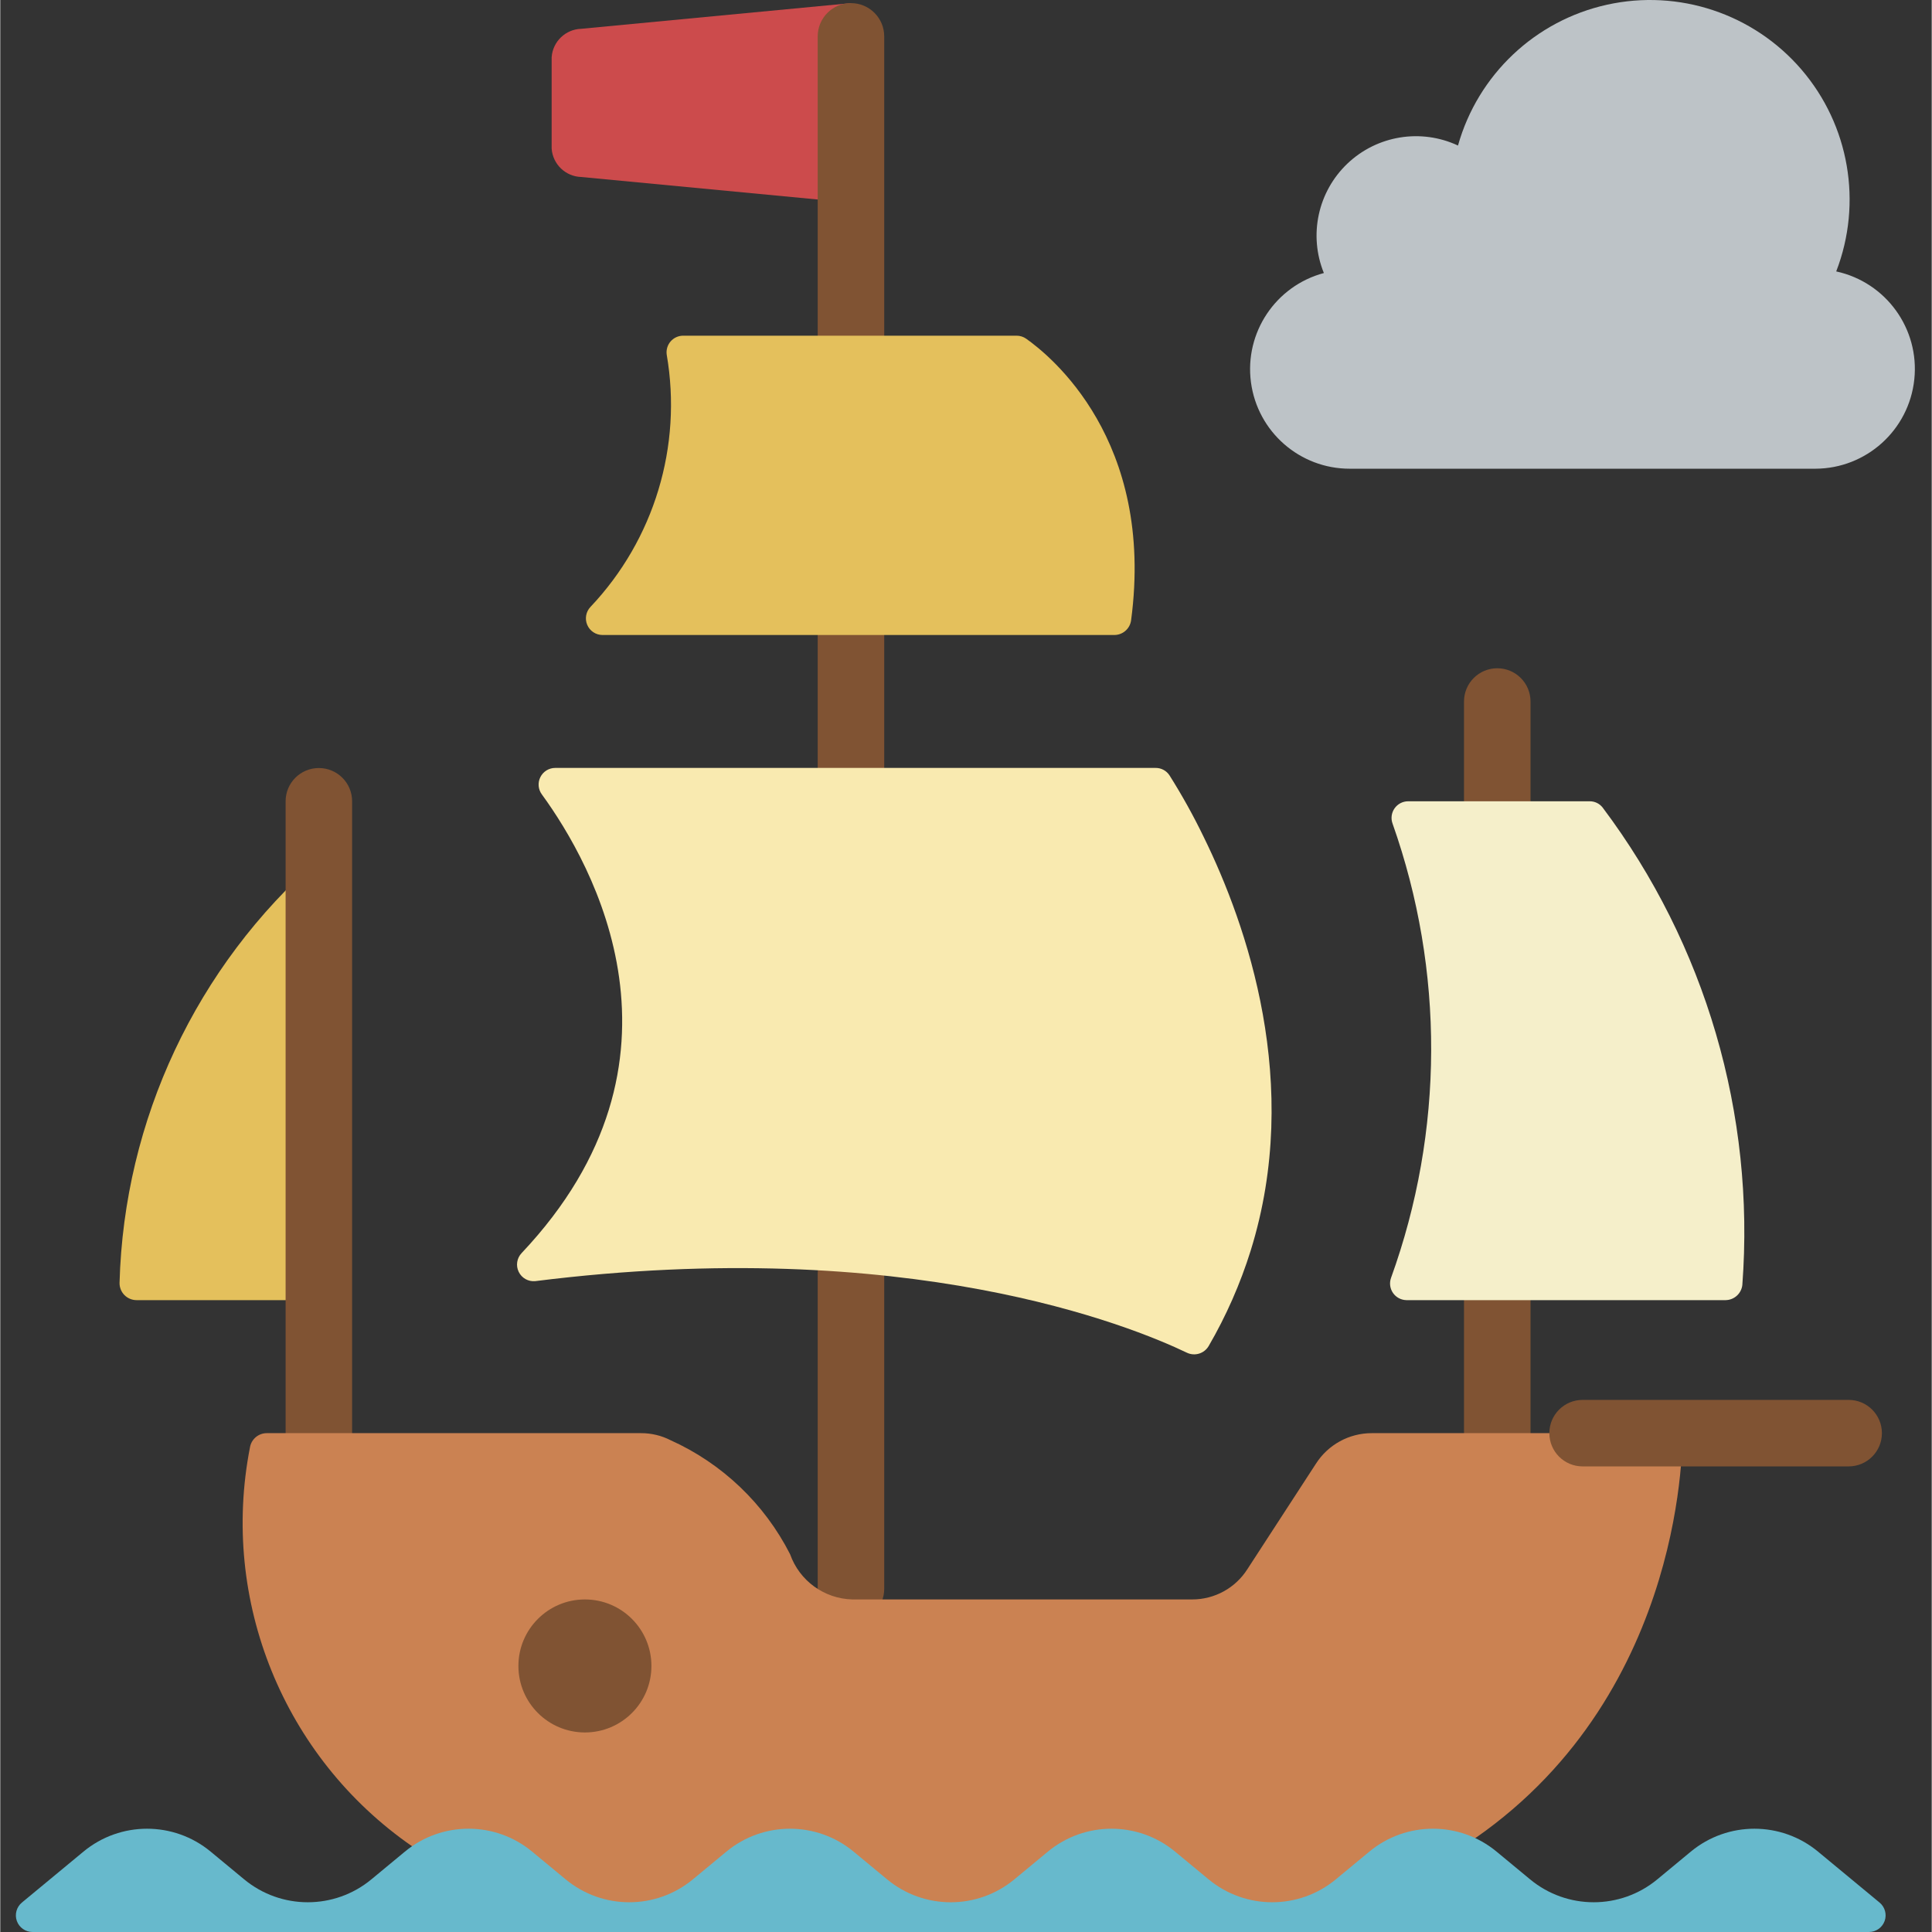 <svg height="504pt" viewBox="-4 0 504 504.138" width="504pt" xmlns="http://www.w3.org/2000/svg"><rect x="-4" y="0" width="504" height="504.138" fill="#333333" stroke="none"/><path d="m139.879 14.91v23.879c.297 4.082 3.633 7.277 7.723 7.395l70.379 6.699v-52.066l-70.379 6.699c-4.09.117-7.426 3.312-7.723 7.395zm0 0" fill="#cc4b4c"/><path d="m79.133 224.152c-31.992 28.004-50.844 68.09-52.008 110.59-.02 1.188.434 2.332 1.262 3.18s1.965 1.328 3.148 1.336h47.598zm0 0" fill="#e4c05c"/><g fill="#805333"><path d="m217.98 423.258c-4.793 0-8.676-3.883-8.676-8.676v-82.27c0-4.793 3.883-8.676 8.676-8.676s8.68 3.883 8.68 8.676v82.27c0 4.793-3.887 8.676-8.68 8.676zm0 0"/><path d="m217.98 96.273c-4.793 0-8.676-3.887-8.676-8.68v-78.102c0-4.793 3.883-8.676 8.676-8.676s8.68 3.883 8.68 8.676v78.102c0 4.793-3.887 8.68-8.68 8.68zm0 0"/><path d="m217.98 209.086c-4.793 0-8.676-3.883-8.676-8.676v-34.715c0-4.793 3.883-8.676 8.676-8.676s8.68 3.883 8.68 8.676v34.715c0 4.793-3.887 8.676-8.68 8.676zm0 0"/><path d="m386.629 382.645c-4.793 0-8.68-3.883-8.68-8.676v-34.711c0-4.793 3.887-8.68 8.68-8.68 4.793 0 8.68 3.887 8.68 8.68v34.711c0 4.793-3.887 8.676-8.68 8.676zm0 0"/><path d="m386.629 217.766c-4.793 0-8.68-3.887-8.68-8.68v-26.031c0-4.793 3.887-8.68 8.68-8.68 4.793 0 8.68 3.887 8.68 8.68v26.031c0 4.793-3.887 8.68-8.68 8.68zm0 0"/><path d="m79.133 382.645c-4.793 0-8.676-3.883-8.676-8.676v-164.883c0-4.793 3.883-8.676 8.676-8.676 4.793 0 8.68 3.883 8.68 8.676v164.883c0 4.793-3.887 8.676-8.68 8.676zm0 0"/></g><path d="m322.289 326.324c-2.715 8.688-6.395 17.047-10.969 24.918-1.156 1.965-3.625 2.719-5.684 1.734-14.465-6.941-72.895-30.852-170.043-18.676-1.809.172-3.527-.797-4.316-2.43-.789-1.633-.48-3.586.773-4.895 47.531-50.332 18.539-101.461 5.293-119.652-.984-1.312-1.145-3.074-.406-4.543.734-1.469 2.234-2.398 3.879-2.398h156.664c1.465-.016 2.832.723 3.629 1.953 3.281 5.199 6.27 10.582 8.945 16.121 11.195 22.824 25.773 64.391 12.234 107.867" fill="#f9eab0"/><path d="m103.52 481.75h-.086c-33.5-23.219-50.094-64.055-42.281-104.059.355-2.137 2.191-3.707 4.355-3.723h97.715c2.656-.004 5.273.617 7.637 1.82 13.508 6.074 24.531 16.582 31.242 29.785 2.441 6.906 8.891 11.594 16.219 11.785h88.695c5.84.008 11.277-2.973 14.406-7.898l17.879-27.508c3.176-4.977 8.672-7.988 14.578-7.984h81.051s1.648 66.992-54.062 105.695l-8.348 17.965h-249.996zm0 0" fill="#cb8252"/><path d="m358.902 333.469c13.832-38.281 13.977-80.168.41-118.543-.492-1.328-.301-2.816.508-3.98.812-1.164 2.141-1.859 3.559-1.859h47.355c1.328-.012 2.582.594 3.395 1.641 26.848 35.738 39.801 80.008 36.449 124.582-.25 2.23-2.125 3.922-4.367 3.949h-83.309c-1.391-.031-2.688-.727-3.48-1.871-.793-1.148-.984-2.605-.52-3.918zm0 0" fill="#f5efca"/><path d="m174.156 87.594h87.051c.895 0 1.766.277 2.5.793 6.152 4.336 33.66 26.363 27.367 73.52-.312 2.16-2.152 3.77-4.336 3.789h-133.617c-1.727-.012-3.281-1.051-3.957-2.641-.676-1.59-.348-3.43.844-4.684 16.637-17.57 24.012-41.965 19.898-65.812-.18-1.238.184-2.496.996-3.449.816-.949 2.004-1.504 3.254-1.516zm0 0" fill="#e4c05c"/><path d="m165.914 434.715c0 9.586-7.77 17.355-17.355 17.355-9.586 0-17.355-7.77-17.355-17.355 0-9.586 7.77-17.355 17.355-17.355 9.586 0 17.355 7.77 17.355 17.355zm0 0" fill="#805333"/><path d="m478.32 382.645h-69.422c-4.793 0-8.68-3.883-8.68-8.676s3.887-8.68 8.68-8.68h69.422c4.793 0 8.68 3.887 8.68 8.68s-3.887 8.676-8.68 8.676zm0 0" fill="#805333"/><path d="m486.391 496.457-16.062-13.293c-9.629-7.969-23.562-7.969-33.195 0l-8.746 7.238c-9.629 7.965-23.562 7.965-33.191 0l-8.75-7.238c-9.629-7.973-23.57-7.973-33.199 0l-8.75 7.238c-9.629 7.965-23.562 7.965-33.191 0l-8.746-7.238c-9.633-7.969-23.566-7.969-33.195 0l-8.746 7.238c-9.633 7.973-23.57 7.973-33.203 0l-8.746-7.238c-9.633-7.969-23.566-7.969-33.195 0l-8.746 7.238c-9.629 7.965-23.562 7.965-33.195 0l-8.746-7.238c-9.633-7.973-23.57-7.973-33.203 0l-8.746 7.238c-9.629 7.965-23.562 7.965-33.191 0l-8.75-7.238c-9.629-7.969-23.562-7.969-33.191 0l-16.062 13.293c-1.406 1.168-1.934 3.09-1.316 4.809.617 1.719 2.246 2.867 4.074 2.871h479.234c1.824-.004 3.453-1.152 4.074-2.871.617-1.719.09-3.641-1.316-4.809zm0 0" fill="#67b9cc"/><path d="m475.074 70.828c6.914-17.898 3.422-38.152-9.086-52.703-12.512-14.551-32.012-21.043-50.746-16.891-18.734 4.148-33.668 18.27-38.863 36.742-9.664-4.512-21.109-2.645-28.84 4.703-7.73 7.352-10.172 18.684-6.156 28.566-12.598 3.375-20.738 15.57-19.027 28.5 1.715 12.93 12.754 22.586 25.797 22.562h121.488c13.293-.043 24.418-10.086 25.812-23.305 1.395-13.215-7.391-25.359-20.379-28.176zm0 0" fill="#bdc3c7"/></svg>